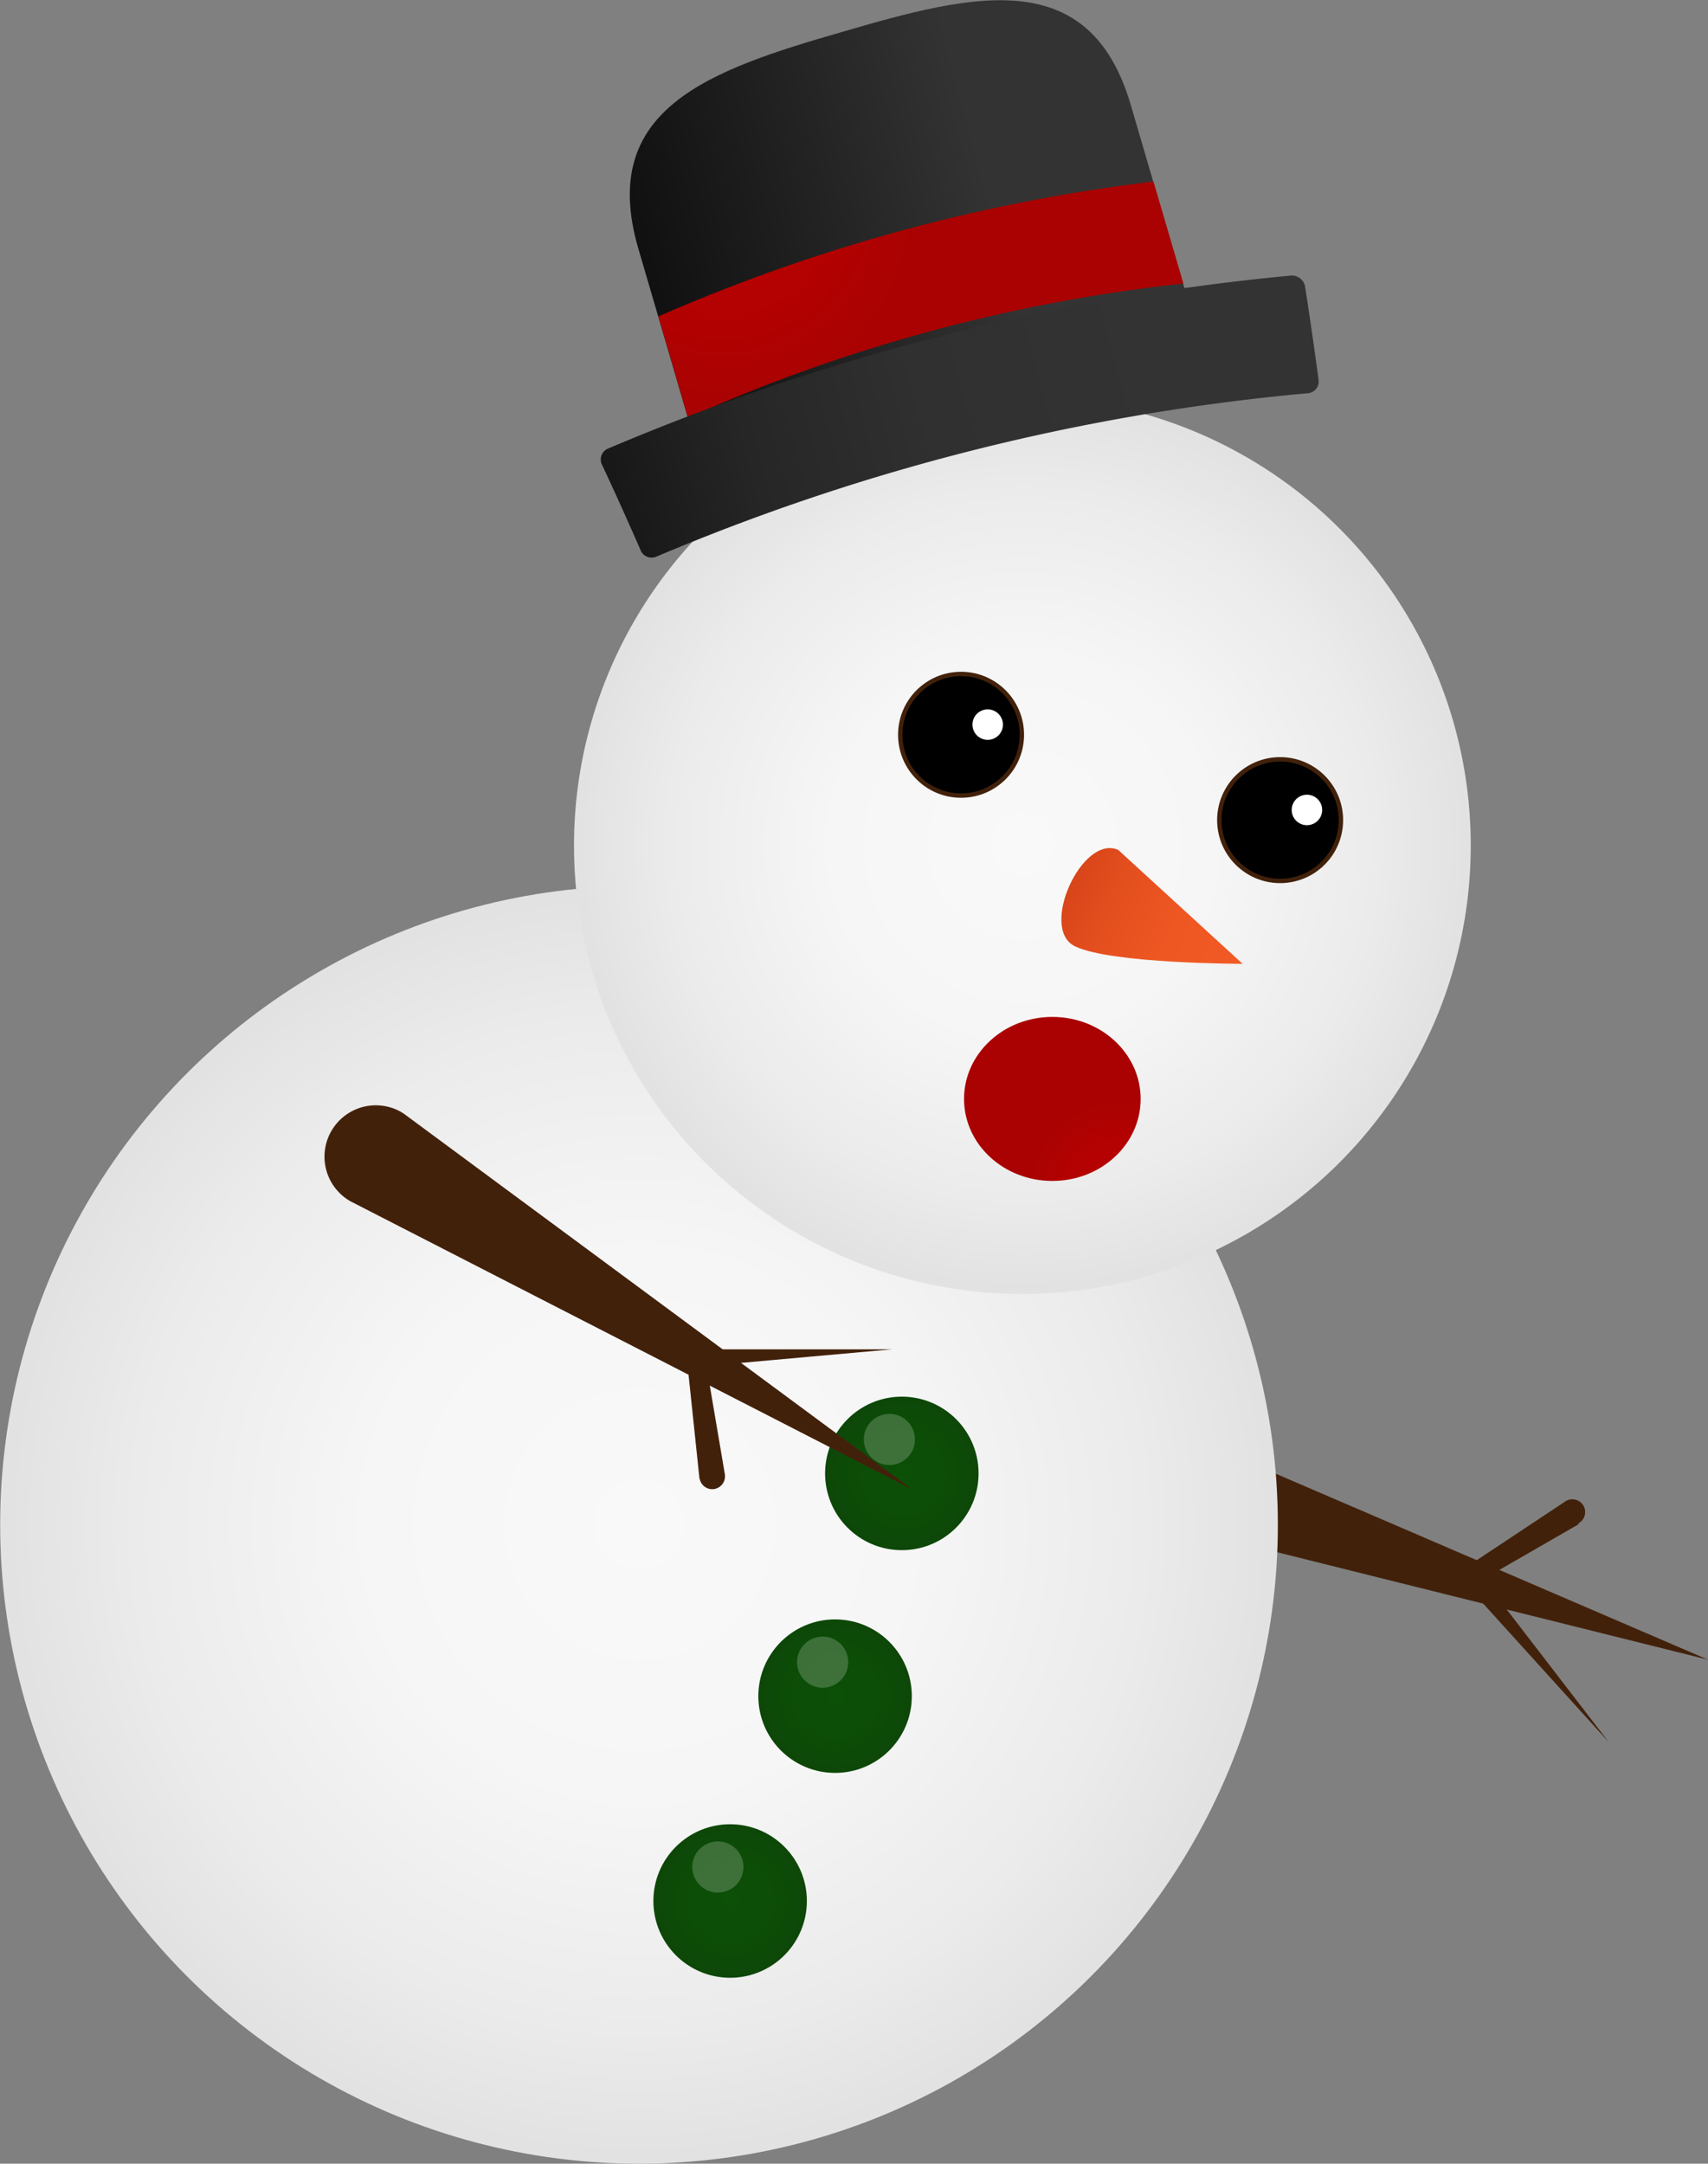 <svg xmlns="http://www.w3.org/2000/svg" xmlns:xlink="http://www.w3.org/1999/xlink" viewBox="0 0 97.48 123.47"><rect x="0" y="0" width="97.48" height="123.47" fill="#808080" stroke="none"/><defs><style>.cls-1{fill:#42210b;}.cls-2{fill:url(#未命名漸層_78);}.cls-3{fill:url(#未命名漸層_105);}.cls-10,.cls-4{fill:#fff;}.cls-4{opacity:0.2;}.cls-5{fill:url(#未命名漸層_105-2);}.cls-6{fill:url(#未命名漸層_105-3);}.cls-7{fill:url(#未命名漸層_78-2);}.cls-8{fill:url(#未命名漸層_175);}.cls-9{stroke:#42210b;stroke-miterlimit:10;stroke-width:0.25px;}.cls-11{fill:url(#未命名漸層_91);}.cls-12{fill:url(#未命名漸層_121);}.cls-13{fill:url(#未命名漸層_175-2);}.cls-14{fill:url(#未命名漸層_126);}</style><radialGradient id="未命名漸層_78" cx="368.6" cy="416.42" r="36.03" gradientTransform="translate(-121.11 -446.33) rotate(25.05)" gradientUnits="userSpaceOnUse"><stop offset="0" stop-color="#f9f9f9"/><stop offset="0.43" stop-color="#f6f6f6"/><stop offset="0.8" stop-color="#ebebeb"/><stop offset="1" stop-color="#e2e2e2"/></radialGradient><radialGradient id="未命名漸層_105" cx="380.95" cy="407.42" r="4.38" gradientTransform="translate(-121.11 -446.33) rotate(25.05)" gradientUnits="userSpaceOnUse"><stop offset="0" stop-color="#0c4f07"/><stop offset="0.69" stop-color="#0c4c07"/><stop offset="1" stop-color="#0d4708"/></radialGradient><radialGradient id="未命名漸層_105-2" cx="382.88" cy="420.55" r="4.38" xlink:href="#未命名漸層_105"/><radialGradient id="未命名漸層_105-3" cx="382.41" cy="433.67" r="4.38" xlink:href="#未命名漸層_105"/><radialGradient id="未命名漸層_78-2" cx="1619.06" cy="275.69" r="25.29" gradientTransform="translate(-1306.35 -865.51) rotate(24.14)" xlink:href="#未命名漸層_78"/><radialGradient id="未命名漸層_175" cx="1245.77" cy="187.36" r="2.53" gradientTransform="matrix(-1.96, -0.34, -0.37, 1.82, 2574.94, 150.16)" gradientUnits="userSpaceOnUse"><stop offset="0" stop-color="#b70000"/><stop offset="0.55" stop-color="#b40101"/><stop offset="1" stop-color="#aa0202"/></radialGradient><linearGradient id="未命名漸層_91" x1="1633.28" y1="276.7" x2="1622.46" y2="276.7" gradientTransform="translate(-1306.35 -865.51) rotate(24.14)" gradientUnits="userSpaceOnUse"><stop offset="0" stop-color="#f15a24"/><stop offset="0.41" stop-color="#ee5722"/><stop offset="0.77" stop-color="#e34e1e"/><stop offset="1" stop-color="#d84519"/></linearGradient><linearGradient id="未命名漸層_121" x1="2194.16" y1="19.02" x2="2223.73" y2="19.02" gradientTransform="matrix(-0.97, 0.26, 0.26, 0.97, 2178.12, -584.5)" gradientUnits="userSpaceOnUse"><stop offset="0" stop-color="#333"/><stop offset="1"/></linearGradient><radialGradient id="未命名漸層_175-2" cx="2208.94" cy="22.65" r="10.7" gradientTransform="matrix(-0.97, 0.26, 0.26, 0.97, 2178.12, -584.5)" xlink:href="#未命名漸層_175"/><linearGradient id="未命名漸層_126" x1="2187.57" y1="29.8" x2="2228.98" y2="29.8" gradientTransform="matrix(-0.97, 0.26, 0.26, 0.97, 2178.12, -584.5)" gradientUnits="userSpaceOnUse"><stop offset="0" stop-color="#333"/><stop offset="0.32" stop-color="#303030"/><stop offset="0.57" stop-color="#262626"/><stop offset="0.8" stop-color="#151515"/><stop offset="1"/></linearGradient></defs><g id="圖層_2" data-name="圖層 2"><g id="裝飾"><path class="cls-1" d="M64.41,80.48,97.48,94.71,62.55,86A2.93,2.93,0,1,1,64,80.32,3.43,3.43,0,0,1,64.41,80.48Z"/><path class="cls-1" d="M90.06,87l-5.9,3.4.13-.77,7.53,9.79L83.5,90.24l-.39-.42.51-.35,5.67-3.76a.73.73,0,1,1,.81,1.21Z"/><circle class="cls-2" cx="36.47" cy="87.01" r="36.46"/><circle class="cls-3" cx="51.47" cy="84.08" r="4.38"/><circle class="cls-4" cx="50.76" cy="82.14" r="1.46"/><circle class="cls-5" cx="47.66" cy="96.79" r="4.38"/><circle class="cls-4" cx="46.95" cy="94.85" r="1.46"/><circle class="cls-6" cx="41.67" cy="108.48" r="4.38"/><circle class="cls-4" cx="40.97" cy="106.54" r="1.46"/><path class="cls-1" d="M23.1,63.59,52.07,85,20,68.55a2.93,2.93,0,0,1,2.67-5.21A2.7,2.7,0,0,1,23.1,63.59Z"/><path class="cls-1" d="M39.92,84.38l-.71-6.76L39.15,77h.55l11.2,0-11.15,1,.48-.58,1.14,6.71a.74.74,0,0,1-.6.84.73.73,0,0,1-.84-.6A.43.43,0,0,1,39.92,84.38Z"/><circle class="cls-7" cx="58.35" cy="48.25" r="25.59"/><ellipse class="cls-8" cx="60.06" cy="62.71" rx="5.04" ry="4.68"/><circle class="cls-9" cx="54.85" cy="41.93" r="3.47"/><circle class="cls-9" cx="73.06" cy="46.8" r="3.47"/><circle class="cls-10" cx="56.37" cy="41.35" r="0.87"/><circle class="cls-10" cx="74.59" cy="46.22" r="0.87"/><path class="cls-11" d="M63.82,48.5,70.92,55s-7.51,0-9.57-1S61.76,47.58,63.82,48.5Z"/><path class="cls-12" d="M48.07,1.82C55.64-.4,62.2-2,64.54,6l4.13,14.1L54.62,24.16,40.56,28.28l-4.13-14.1C34.1,6.2,40.5,4,48.07,1.82Z"/><path class="cls-13" d="M39.26,23.84c-.46-1.55-1-3.52-1.69-5.78a100.1,100.1,0,0,1,28.26-7.7c.68,2.31,1.26,4.3,1.71,5.82A93.9,93.9,0,0,0,39.26,23.84Z"/><path class="cls-14" d="M37.45,31.77a124,124,0,0,1,37.18-9.33.67.67,0,0,0,.63-.72q-.36-2.7-.78-5.4a.77.77,0,0,0-.85-.59A130.89,130.89,0,0,0,34.7,25.6a.67.67,0,0,0-.36.88q1.15,2.46,2.23,4.94A.68.68,0,0,0,37.45,31.77Z"/></g></g></svg>
